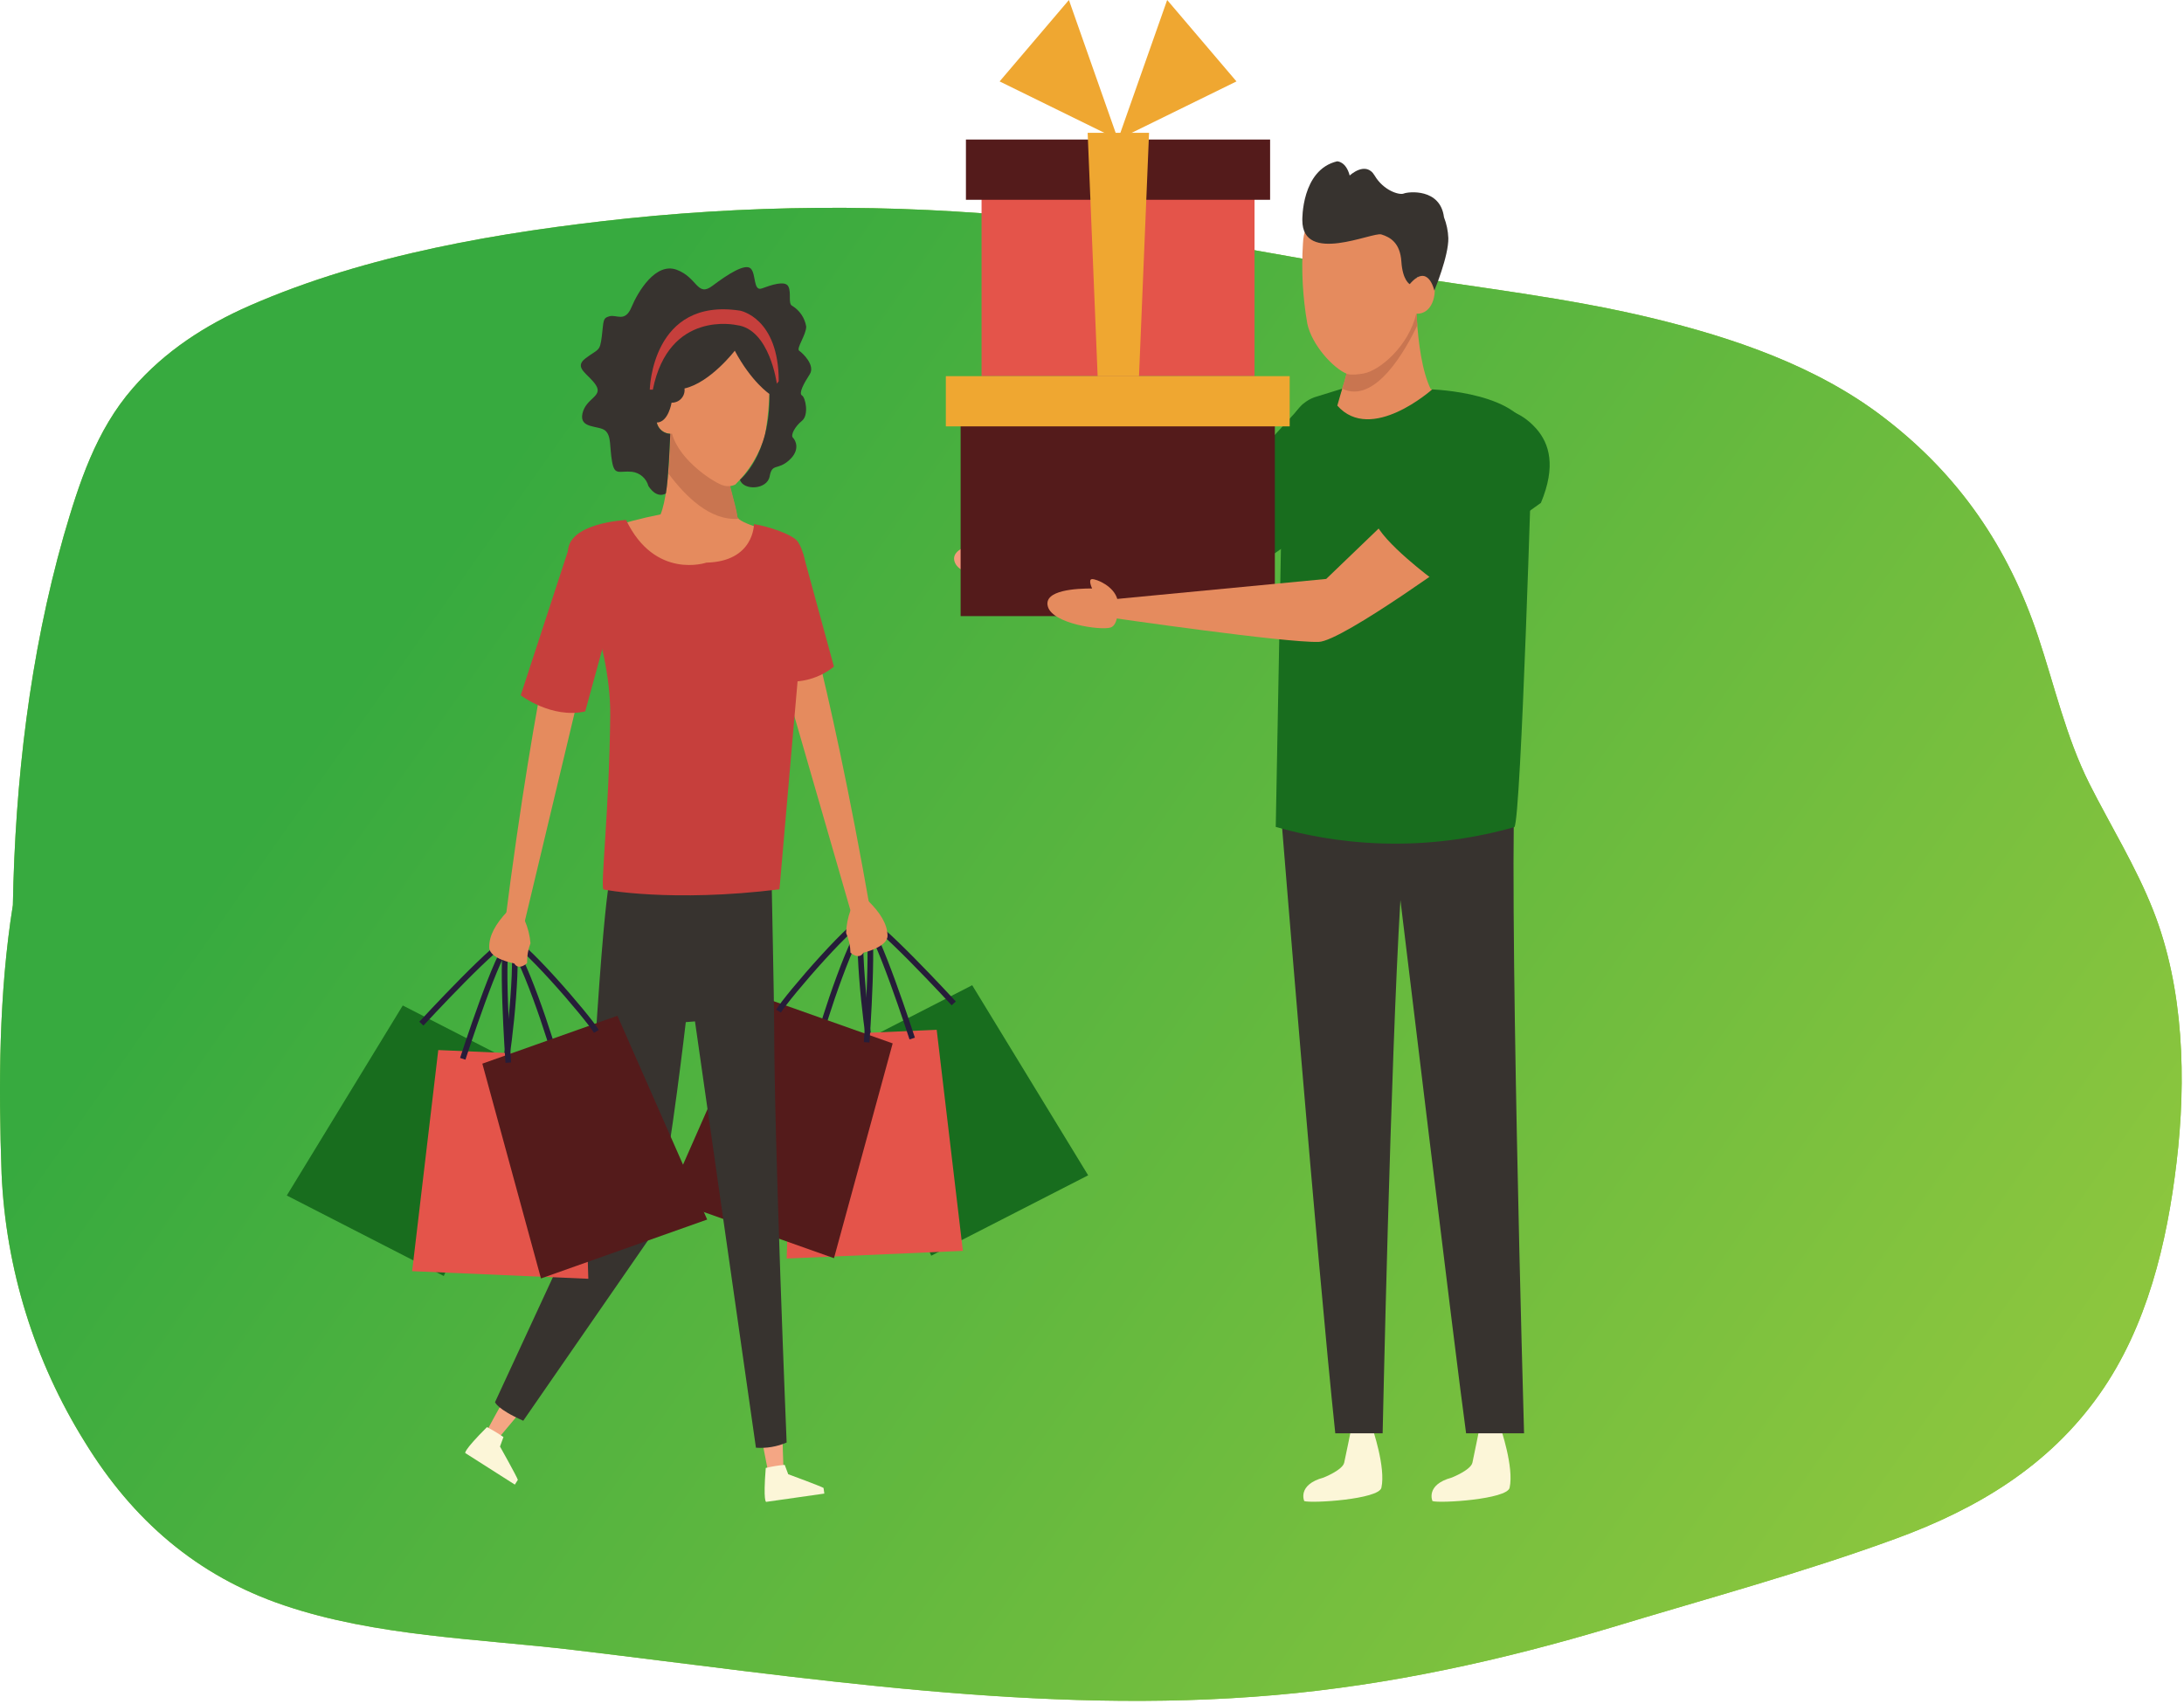 <svg width="387" height="302" viewBox="0 0 387 302" fill="none" xmlns="http://www.w3.org/2000/svg">
<g clip-path="url(#clip0)">
<path d="M381.55 161.37C378.48 153.56 374 146.37 370.24 138.91C366.11 130.68 364.05 121.52 361.15 112.82C355.88 97.01 347.15 84.23 333.9 74.07C322 64.89 307.1 59.84 292.62 56.35C277.54 52.72 262.06 51.02 246.77 48.57C227.34 45.46 208.17 41.4 188.59 39.19C162.871 36.209 136.903 36.051 111.15 38.72C88.81 41.09 65 45.09 44.27 54.16C36.37 57.62 29.21 62.25 23.53 68.8C17 76.29 14 85.64 11.28 95C5.28 116.12 2.68 138.45 2.28 160.42C-0.21 176 -0.27 192.4 0.28 208C1.018 224.845 6.088 241.216 15 255.53C23.49 269.4 34.89 279.32 50.34 284.53C66.55 290.02 84.69 290.43 101.56 292.43C142.66 297.32 184.44 304.06 225.93 300.43C246.2 298.67 266.16 294.27 285.61 288.43C302.36 283.35 319.54 278.72 335.98 272.69C350.45 267.39 363.12 259.78 372.08 247.03C380.46 235.12 384 220.27 385.68 206.03C387.42 191.44 387 175.18 381.55 161.37Z" fill="#8CC63E"/>
<path d="M381.55 161.37C378.48 153.56 374 146.37 370.24 138.91C366.11 130.68 364.05 121.52 361.15 112.82C355.88 97.01 347.15 84.23 333.9 74.07C322 64.89 307.1 59.84 292.62 56.35C277.54 52.72 262.06 51.02 246.77 48.57C227.34 45.46 208.17 41.4 188.59 39.19C162.871 36.209 136.903 36.051 111.15 38.72C88.81 41.09 65 45.09 44.27 54.16C36.37 57.62 29.21 62.25 23.53 68.8C17 76.29 14 85.64 11.28 95C5.28 116.12 2.68 138.45 2.28 160.42C-0.21 176 -0.27 192.4 0.28 208C1.018 224.845 6.088 241.216 15 255.53C23.49 269.4 34.89 279.32 50.34 284.53C66.55 290.02 84.69 290.43 101.56 292.43C142.66 297.32 184.44 304.06 225.93 300.43C246.2 298.67 266.16 294.27 285.61 288.43C302.36 283.35 319.54 278.72 335.98 272.69C350.45 267.39 363.12 259.78 372.08 247.03C380.46 235.12 384 220.27 385.68 206.03C387.42 191.44 387 175.18 381.55 161.37Z" fill="url(#paint0_linear)"/>
<path d="M165.01 222.56L192.82 208.31L172.27 174.62L149.67 186.21L165.01 222.56Z" fill="#186D1E"/>
<path d="M169 177.84C169 177.84 154.78 162.38 153.1 162.84C151.42 163.3 153.44 182.59 154.23 185.39" stroke="#261D39" stroke-miterlimit="10"/>
<path d="M139.4 223.06L170.62 221.7L165.98 182.52L140.6 183.62L139.4 223.06Z" fill="#E4544A"/>
<path d="M161.64 184.07C161.64 184.07 155.16 164.07 153.43 163.81C151.7 163.55 145.5 181.91 145.06 184.81" stroke="#261D39" stroke-miterlimit="10"/>
<path d="M118.33 212.56L147.78 223L158.18 184.93L134.24 176.44L118.33 212.56Z" fill="#541B1B"/>
<path d="M153.57 184.74C153.57 184.74 155.06 163.74 153.57 162.88C152.08 162.02 139.45 176.69 137.95 179.21" stroke="#261D39" stroke-miterlimit="10"/>
<path d="M140.46 99.79C140.46 99.79 146.56 117.63 154.32 161.92L151.13 162.85L133.73 102.59L140.46 99.79Z" fill="#E58B5E"/>
<path d="M150.7 161.36C150.235 162.645 149.975 163.995 149.93 165.36C150.413 166.465 150.675 167.654 150.7 168.86C150.7 168.86 152.22 170.2 152.99 168.86C152.99 168.86 157.32 167.86 157.27 165.81C157.22 163.76 155.96 161.72 153.77 159.6L150.7 161.36Z" fill="#E58B5E"/>
<path d="M142.31 98.15L147.77 118.15C146.499 119.175 145.031 119.93 143.458 120.369C141.885 120.807 140.238 120.92 138.62 120.7L135.5 97.77L142.31 98.15Z" fill="#C63F3C"/>
<path d="M95.1 238.16C91.45 244.21 85.54 254.57 85.74 254.85C86.57 256.02 87.35 255.9 87.35 255.9C87.7 255.9 93.78 248.22 98.92 242.25L95.1 238.16Z" fill="#F4A684"/>
<path d="M133.07 243.93C133.91 250 136.13 260.93 136.13 260.93C137.04 261.11 137.983 261.016 138.84 260.66C138.7 257.61 138.49 246.82 138.29 243.22L133.07 243.93Z" fill="#F4A684"/>
<path d="M87.72 248.51C87.72 248.51 88.01 249.72 92.72 251.81L115 219.59C115 219.59 115.68 218.74 116.75 213.71C118.94 203.48 121.52 181.16 121.52 181.16L123.15 181.03L133.95 256.59C135.811 256.727 137.677 256.411 139.39 255.67C139.39 255.67 137.18 202.33 137.18 181.52C137.18 178.21 136.71 155.11 136.71 155.11C136.71 155.11 126.35 156.96 108.28 155.11C108.28 155.11 106.86 155.11 103.87 213.62L87.72 248.51Z" fill="#37332F"/>
<path d="M135.69 260.18C136.794 259.91 137.917 259.726 139.05 259.63L139.67 261.29C139.67 261.29 145.43 263.41 145.93 263.72L146.07 264.72L135.76 266.19C135.76 266.19 135.2 266.24 135.69 260.18Z" fill="#FCF6D8"/>
<path d="M86.29 252.94C87.301 253.462 88.276 254.05 89.21 254.7L88.6 256.38C88.6 256.38 91.6 261.72 91.76 262.29L91.23 263.13L82.45 257.54C82.45 257.54 82 257.23 86.29 252.94Z" fill="#FCF6D8"/>
<path d="M107.14 93.78C110.386 92.706 113.696 91.834 117.05 91.17C118.93 86.67 118.79 73.29 118.79 73.29C118.79 73.29 128.18 78.73 128.28 80.02C128.71 85.17 130.44 89.71 130.58 91.51C130.69 92.78 137.85 94.51 137.85 94.51C138.23 95 138.68 102.17 138.95 104.18L107.41 104.92L107.14 93.78Z" fill="#E58B5E"/>
<path d="M128.08 79.62C128.01 79.55 127.95 79.47 127.87 79.4C127.825 79.339 127.775 79.282 127.72 79.23C127.618 79.149 127.521 79.062 127.43 78.97C127.357 78.922 127.289 78.865 127.23 78.8C127.11 78.7 126.99 78.6 126.85 78.5C126.769 78.446 126.692 78.386 126.62 78.32C126.47 78.21 126.33 78.1 126.17 78C126.01 77.9 126 77.87 125.93 77.8L125.37 77.43L125.16 77.28C124.93 77.11 124.7 76.96 124.46 76.81L124.35 76.73L122.63 75.62L122.53 75.57C122.29 75.42 122.05 75.27 121.82 75.11L121.61 74.99L121.05 74.65L120.82 74.51L120.35 74.23L120.14 74.1L119.79 73.89L119.55 73.75L119.36 73.64C119.287 73.582 119.206 73.535 119.12 73.5L118.79 73.42V74.42C118.79 74.53 118.79 74.61 118.79 74.73C118.79 74.85 118.79 75.04 118.79 75.22V75.79C118.785 75.873 118.785 75.957 118.79 76.04C118.79 76.38 118.79 76.75 118.79 77.13V77.28C118.79 78.47 118.7 79.82 118.63 81.28C118.63 81.28 118.63 81.28 118.63 81.36C118.63 81.9 118.57 82.43 118.53 82.98C118.536 83.02 118.536 83.06 118.53 83.1C118.53 83.39 118.53 83.67 118.46 83.95C121.46 87.95 125.81 92.34 130.87 91.95C130.87 91.95 130.87 91.95 130.94 91.95C130.793 91.848 130.69 91.694 130.65 91.52C130.51 89.72 128.78 85.18 128.35 80.03C128.339 79.927 128.297 79.829 128.23 79.75C128.23 79.75 128.1 79.66 128.08 79.62Z" fill="#C97550"/>
<path d="M138.12 157.62L142.87 103.02C142.87 103.02 143.06 98.53 141.38 96.02C140.48 94.69 135.87 93.21 133.6 92.9C133.6 92.9 133.65 99.52 125.17 99.72C125.17 99.72 116.07 102.83 110.94 92.16C110.94 92.16 100.18 92.66 100.66 98.16C100.66 98.16 108.26 112.96 108.13 126.75C107.97 143.64 106.37 156.96 106.93 157.64C106.93 157.68 119 160 138.12 157.62Z" fill="#C63F3C"/>
<path d="M130.3 85.88C129.629 86.203 128.859 86.257 128.15 86.03C126.91 85.75 120.45 81.83 119.08 76.86C118.46 76.92 117.839 76.749 117.338 76.38C116.836 76.011 116.488 75.47 116.36 74.86C115.53 72.52 116.47 69.21 118.98 71.34C118.98 71.34 118.08 61.02 122.6 60.29C127.12 59.56 135.78 57.8 136.36 65.14C136.502 69.204 136.228 73.272 135.54 77.28C134.525 80.533 132.726 83.487 130.3 85.88Z" fill="#E58B5E"/>
<path d="M100.37 101.19C100.37 101.19 95.11 119.3 89.44 163.91L92.66 164.68L107.23 103.68L100.37 101.19Z" fill="#E58B5E"/>
<path d="M100.92 96.81L92.27 123.23C92.27 123.23 97.74 127.43 103.7 126.09L109.88 103.55C109.88 103.55 108.69 95.59 100.92 96.81Z" fill="#C63F3C"/>
<path d="M136.34 69.82C136.34 69.82 133.17 67.72 130.2 62.16C130.2 62.16 125.86 67.82 121.29 68.85C121.331 69.171 121.301 69.497 121.204 69.806C121.106 70.114 120.943 70.398 120.725 70.638C120.508 70.877 120.241 71.067 119.943 71.193C119.645 71.32 119.323 71.38 119 71.37C119 71.37 118.45 74.85 116.38 74.89C116.496 75.443 116.795 75.941 117.229 76.304C117.662 76.667 118.205 76.873 118.77 76.89C118.77 76.89 118.44 85.24 117.99 87.45C117.99 87.45 116.5 88.56 114.9 86.15C114.724 85.487 114.354 84.892 113.837 84.442C113.32 83.991 112.68 83.705 112 83.62C109.71 83.39 108.91 84.41 108.45 81.78C107.99 79.15 108.36 77.21 107.21 76.29C106.06 75.37 102.61 76.02 103.21 73.29C103.81 70.56 106.87 70.29 105.61 68.29C104.35 66.29 101.49 65.21 103.78 63.49C106.07 61.77 106.29 62.38 106.64 59.61C106.99 56.84 106.75 56.39 108.01 56.05C109.27 55.71 110.75 57.2 111.9 54.44C113.05 51.68 116.19 46.44 119.9 47.81C123.61 49.18 123.51 52.72 126.24 50.66C128.97 48.6 132.01 46.66 133.01 47.58C134.01 48.5 133.43 51.7 135.01 51.12C136.59 50.54 139.13 49.64 139.7 50.78C140.27 51.92 139.59 53.87 140.39 54.21C141.04 54.609 141.598 55.144 142.024 55.777C142.45 56.41 142.735 57.127 142.86 57.88C142.86 59.37 141.03 61.78 141.62 62.17C142.21 62.56 144.52 64.74 143.48 66.34C142.44 67.94 141.48 69.73 142.11 70.09C142.74 70.45 143.37 73.56 142.11 74.58C140.85 75.6 140.05 77.13 140.51 77.58C140.97 78.03 141.88 79.74 139.82 81.58C137.76 83.42 136.82 82.03 136.38 84.43C135.94 86.83 131.7 86.98 131.12 85.03C131.13 85 136.52 80.74 136.34 69.82Z" fill="#37332F"/>
<path d="M137.65 68C137.65 68 136.39 58.31 130.53 57.62C130.53 57.62 118.53 54.87 115.68 69.06H115.14C115.14 69.06 115.47 52.66 131.14 55.06C131.14 55.06 137.99 56.29 137.99 67.57L137.65 68Z" fill="#C63F3C"/>
<path d="M78.64 226.16L50.82 211.89L71.37 178.21L93.98 189.8L78.64 226.16Z" fill="#186D1E"/>
<path d="M74.67 181.43C74.67 181.43 88.9 165.97 90.58 166.43C92.26 166.89 90.24 186.17 89.44 188.99" stroke="#261D39" stroke-miterlimit="10"/>
<path d="M104.25 226.65L73.03 225.3L77.66 186.11L103.05 187.22L104.25 226.65Z" fill="#E4544A"/>
<path d="M82 187.66C82 187.66 88.48 167.66 90.21 167.41C91.94 167.16 98.13 185.5 98.58 188.41" stroke="#261D39" stroke-miterlimit="10"/>
<path d="M125.31 216.15L95.86 226.59L85.47 188.52L109.41 180.03L125.31 216.15Z" fill="#541B1B"/>
<path d="M90.07 188.34C90.07 188.34 88.59 167.34 90.07 166.47C91.55 165.6 104.19 180.28 105.68 182.8" stroke="#261D39" stroke-miterlimit="10"/>
<path d="M93 163.18C93.548 164.45 93.886 165.801 94 167.18C93.57 168.303 93.367 169.499 93.4 170.7C93.4 170.7 91.94 172.11 91.11 170.75C91.11 170.75 86.74 169.98 86.69 167.92C86.64 165.86 87.8 163.77 89.9 161.54L93 163.18Z" fill="#E58B5E"/>
<path d="M239.4 253.37L243.16 253.05C243.16 253.05 245.59 260.05 244.78 263.69C244.32 265.74 232.43 266.48 231.11 266.05C231.11 266.05 229.81 263.17 234.54 261.88C234.54 261.88 237.9 260.56 238.19 259.24C238.58 257.5 239.4 253.37 239.4 253.37Z" fill="#FCF6D8"/>
<path d="M262.11 253.37L265.89 253.05C265.89 253.05 268.31 260.05 267.5 263.69C267.04 265.74 255.15 266.48 253.83 266.05C253.83 266.05 252.53 263.17 257.26 261.88C257.26 261.88 260.62 260.56 260.91 259.24C261.29 257.5 262.11 253.37 262.11 253.37Z" fill="#FCF6D8"/>
<path d="M227 144.41C227 144.41 233.38 223.61 236.61 254.04H245C245 254.04 246.4 188.12 248.15 159.52C248.15 159.52 257.89 240.32 259.79 254.04H270.06C270.06 254.04 267.17 153.85 268.58 134.89L227 144.41Z" fill="#37332F"/>
<path d="M236.33 70.63L216.22 89.94L178 97.85L178.23 101.11C178.23 101.11 208.87 101.28 214.88 101.11C219.15 100.99 241.55 84.58 241.55 84.58C241.55 84.58 242.91 73.81 236.33 70.63Z" fill="#EB808B"/>
<path d="M230.93 71.57L217.11 86.68C216.767 89.238 217.122 91.842 218.137 94.215C219.153 96.588 220.792 98.642 222.88 100.16L230.68 94.72L230.93 71.57Z" fill="#186D1E"/>
<path d="M237.39 70C238.39 68 239.76 62.12 240.21 56.28C240.33 54.84 250.89 48.63 250.89 48.63C250.89 48.63 250.44 62.63 253.52 68.96C253.52 68.96 254.18 69.09 255.25 69.34L252.37 80.44L250.51 80.69L233 76.15L234.2 71.56C235.75 71.09 237.13 70.53 237.39 70Z" fill="#E58B5E"/>
<path d="M226.06 146.56L227.28 81C227.28 81 227.45 71.83 233.44 70.25L237.83 68.89L236.97 71.89C242.97 78.69 253.79 69.01 253.79 69.01C256.12 69.15 272.03 70.16 271.48 79.18C271.48 79.18 269.54 145.1 268.35 146.59C254.526 150.52 239.879 150.509 226.06 146.56Z" fill="#186D1E"/>
<path d="M237.83 68.89C239.026 65.038 239.8 61.068 240.14 57.05L249 51.28H250.88C250.88 52.94 250.96 55.21 251.15 57.65C249.16 61.86 243.72 71.74 237.83 68.89Z" fill="#C97550"/>
<path d="M230.88 43.16C230.575 47.904 230.834 52.667 231.65 57.35C232.44 61.12 236.22 65.25 238.65 66.25C238.65 66.25 239.32 66.61 241.65 66.19C244.52 65.67 249.65 61.27 250.96 55.59C250.96 55.59 253.09 55.9 253.96 53.23C254.83 50.56 253.59 46.87 250.85 49.39C250.85 49.39 251.41 37.69 246.26 37.06C241.11 36.43 231.2 34.84 230.88 43.16Z" fill="#E58B5E"/>
<path d="M255.87 38.5C256.331 39.678 256.591 40.925 256.64 42.19C256.71 45.39 254.16 51.5 254.16 51.5C254.16 51.5 253.08 46.5 249.8 50.36C249.8 50.36 248.54 49.71 248.32 46.36C248.1 43.01 246.32 42.03 244.77 41.55C243.22 41.07 230.77 46.96 230.77 39.02C230.77 39.02 230.57 30.1 236.94 28.59C236.94 28.59 238.51 28.59 239.16 31.11C239.16 31.11 242 28.43 243.58 31.11C245.16 33.79 247.97 34.63 248.75 34.3C249.53 33.97 255.22 33.32 255.87 38.5Z" fill="#37332F"/>
<path d="M181.3 97.06C181.3 97.06 182.3 101.45 180.63 102.2C178.96 102.95 170.44 102.65 169.22 99.74C168 96.83 174.09 95.94 176.65 95.66C176.65 95.66 175.65 94.12 176.47 94.02C177.29 93.92 180.44 94.78 181.3 97.06Z" fill="#F29B7C"/>
<path d="M225.9 71.12H170.22V109.2H225.9V71.12Z" fill="#541B1B"/>
<path d="M198.11 24.73L189.41 0L177.13 14.43L198.11 24.73Z" fill="#EFA731"/>
<path d="M198.11 24.73L206.82 0L219.1 14.43L198.11 24.73Z" fill="#EFA731"/>
<path d="M222.3 30.07H173.93V66.67H222.3V30.07Z" fill="#E4544A"/>
<path d="M225.06 24.73H171.16V35.41H225.06V24.73Z" fill="#541B1B"/>
<path d="M201.83 66.67H194.5L192.73 23.54H203.61L201.83 66.67Z" fill="#EFA731"/>
<path d="M228.53 66.67H167.6V75.57H228.53V66.67Z" fill="#EFA731"/>
<path d="M255.09 83.3L235 102.61L196.91 106.25L197.13 109.51C197.13 109.51 227.67 113.95 233.67 113.77C237.94 113.65 260.34 97.23 260.34 97.23C260.34 97.23 261.66 86.48 255.09 83.3Z" fill="#E58B5E"/>
<path d="M273.05 89.12L254 102.79C254 102.79 244.88 96.06 243.61 92.36L258.46 73.84C258.46 73.84 266.27 69.21 272.26 76.02C274.54 78.63 275.76 82.61 273.05 89.12Z" fill="#186D1E"/>
<path d="M198 106.23C198 106.23 198.56 110.71 196.76 111.23C194.96 111.75 186.59 110.56 185.69 107.54C184.79 104.52 190.94 104.3 193.52 104.3C193.52 104.3 192.74 102.66 193.52 102.64C194.3 102.62 197.38 103.87 198 106.23Z" fill="#E58B5E"/>
</g>
<defs>
<linearGradient id="paint0_linear" x1="94.941" y1="74.238" x2="357.109" y2="258.725" gradientUnits="userSpaceOnUse">
<stop stop-color="#37AA3F"/>
<stop offset="1" stop-color="#8CC63E"/>
</linearGradient>
<clipPath id="clip0">
<rect width="386.59" height="301.5" fill="white"/>
</clipPath>
</defs>
</svg>

